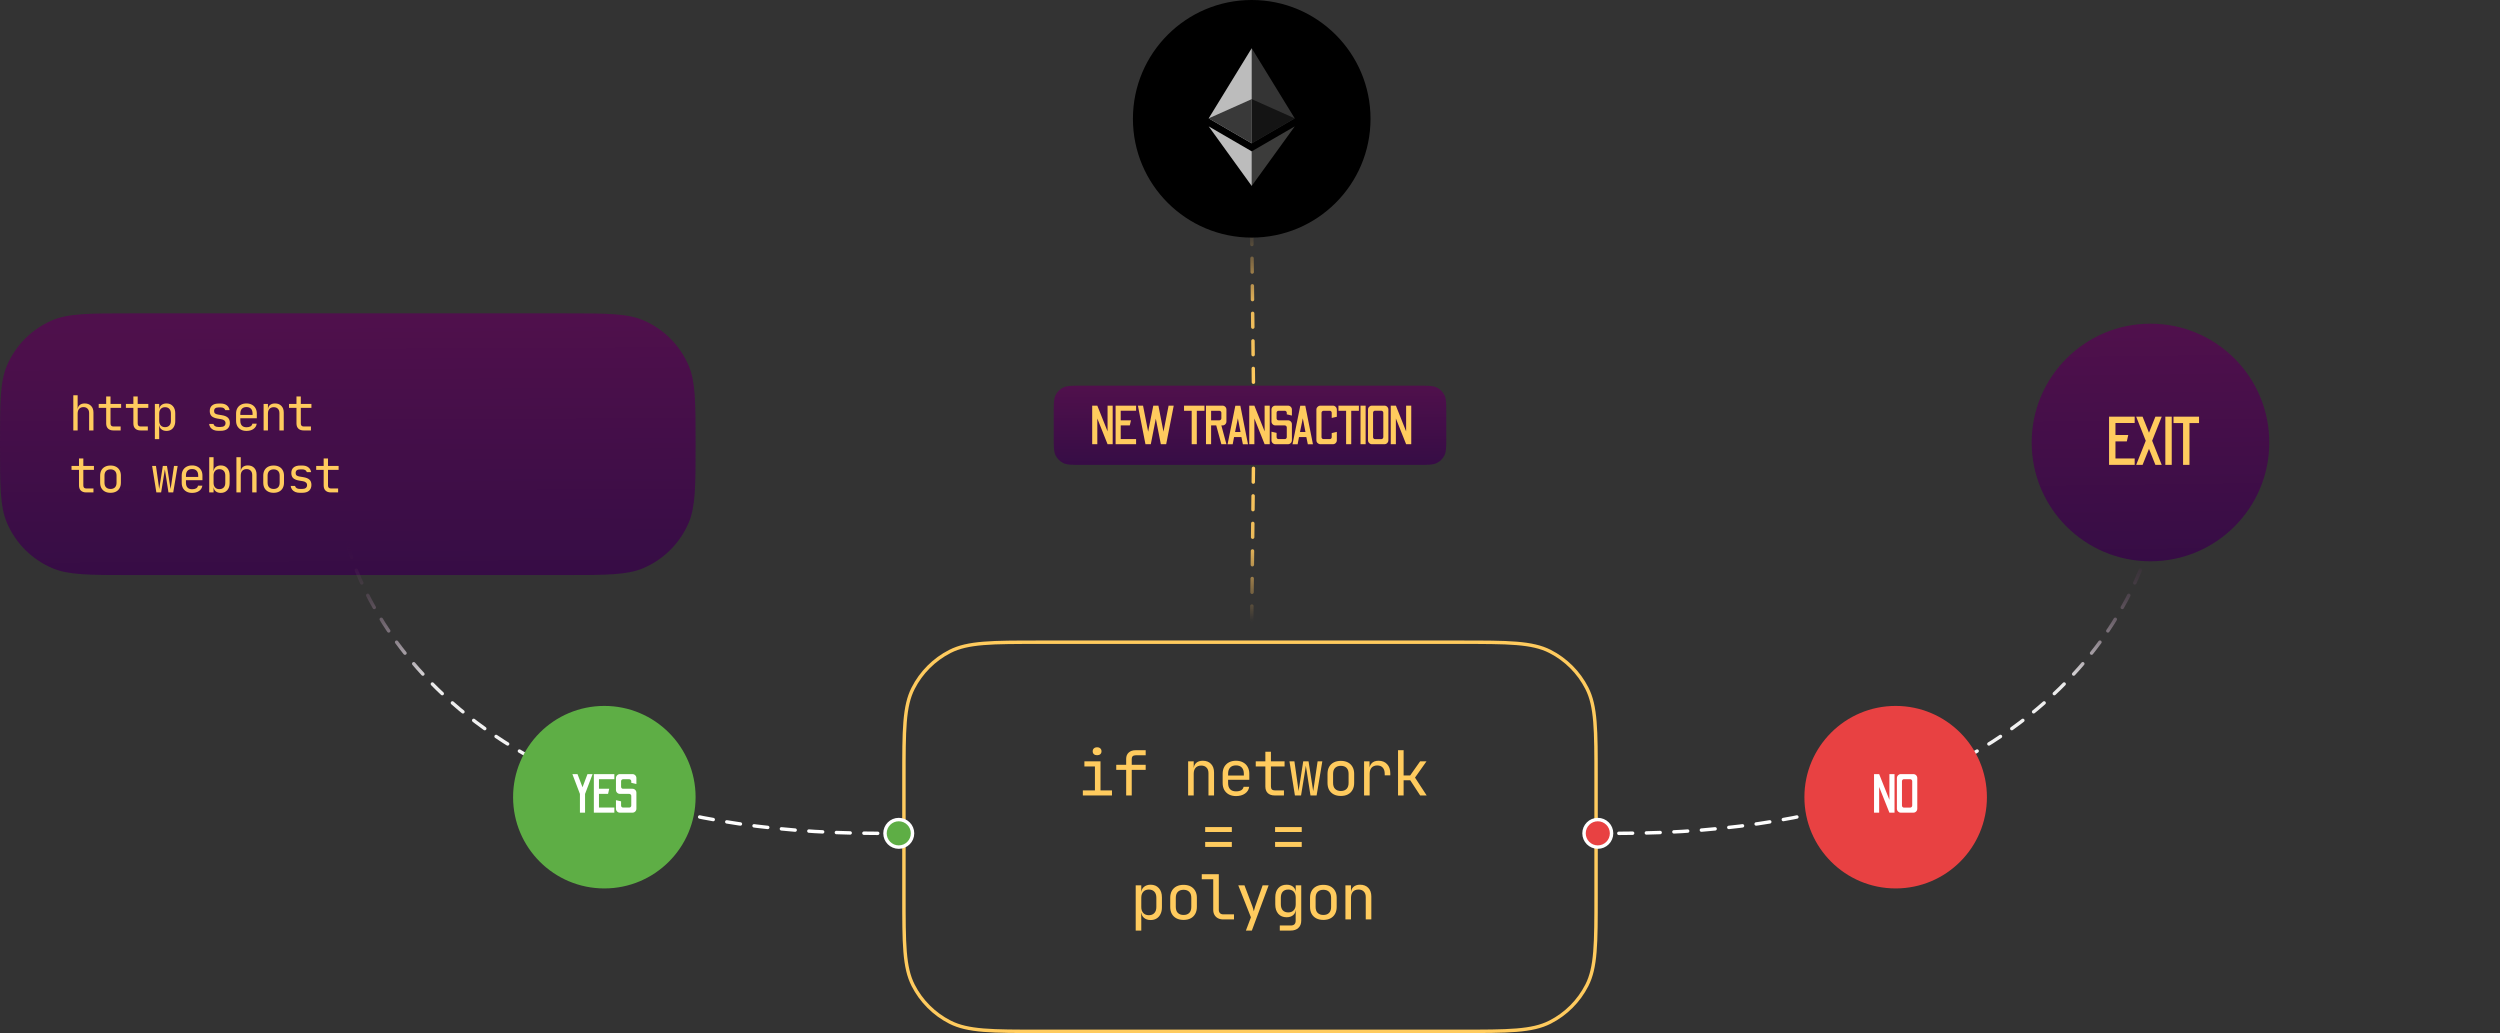 <svg width="726" height="300" viewBox="0 0 726 300" fill="none" xmlns="http://www.w3.org/2000/svg">
<rect x="0" y="0" width="726" height="300" fill="#333333" stroke="none"/>
<mask id="mask0_29_25" style="mask-type:alpha" maskUnits="userSpaceOnUse" x="0" y="0" width="726" height="300">
<rect width="726" height="300" fill="#D9D9D9"/>
</mask>
<g mask="url(#mask0_29_25)">
</g>
<path d="M262.5 226C262.5 218.991 262.5 213.764 262.839 209.621C263.177 205.483 263.85 202.469 265.17 199.877C267.519 195.267 271.267 191.519 275.877 189.17C278.469 187.85 281.483 187.177 285.621 186.839C289.764 186.5 294.991 186.5 302 186.5H424C431.009 186.5 436.236 186.5 440.379 186.839C444.517 187.177 447.531 187.85 450.123 189.17C454.733 191.519 458.481 195.267 460.83 199.877C462.15 202.469 462.823 205.483 463.161 209.621C463.5 213.764 463.5 218.991 463.5 226V260C463.5 267.009 463.5 272.236 463.161 276.379C462.823 280.517 462.15 283.531 460.83 286.123C458.481 290.733 454.733 294.481 450.123 296.83C447.531 298.15 444.517 298.823 440.379 299.161C436.236 299.5 431.009 299.5 424 299.5H302C294.991 299.5 289.764 299.5 285.621 299.161C281.483 298.823 278.469 298.15 275.877 296.83C271.267 294.481 267.519 290.733 265.17 286.123C263.85 283.531 263.177 280.517 262.839 276.379C262.5 272.236 262.5 267.009 262.5 260V226Z" stroke="#FFCB5E"/>
<path fill-rule="evenodd" clip-rule="evenodd" d="M0 129C0 116.882 0 110.823 2.056 106.071C4.581 100.236 9.236 95.582 15.071 93.056C19.823 91 25.882 91 38 91H164C176.118 91 182.177 91 186.929 93.056C192.764 95.582 197.419 100.236 199.944 106.071C202 110.823 202 116.882 202 129C202 141.118 202 147.177 199.944 151.929C197.419 157.764 192.764 162.419 186.929 164.944C182.177 167 176.118 167 164 167H38C25.882 167 19.823 167 15.071 164.944C9.236 162.419 4.581 157.764 2.056 151.929C0 147.177 0 141.118 0 129Z" fill="url(#paint0_linear_29_25)"/>
<path d="M314.458 231V229.524H317.968V222.576H314.908V221.1H319.588V229.524H322.918V231H314.458ZM318.598 219.318C318.202 219.318 317.89 219.216 317.662 219.012C317.434 218.808 317.32 218.532 317.32 218.184C317.32 217.824 317.434 217.542 317.662 217.338C317.89 217.122 318.202 217.014 318.598 217.014C318.994 217.014 319.306 217.122 319.534 217.338C319.762 217.542 319.876 217.824 319.876 218.184C319.876 218.532 319.762 218.808 319.534 219.012C319.306 219.216 318.994 219.318 318.598 219.318ZM327.038 231V223.566H324.158V222.09H327.038V220.38C327.038 219.6 327.284 218.988 327.776 218.544C328.268 218.088 328.946 217.86 329.81 217.86H332.708V219.336H329.81C329.438 219.336 329.15 219.426 328.946 219.606C328.754 219.774 328.658 220.032 328.658 220.38V222.09H332.708V223.566H328.658V231H327.038ZM345.034 231V221.1H346.654V222.99H346.996L346.654 223.368C346.654 222.588 346.888 221.988 347.356 221.568C347.824 221.136 348.472 220.92 349.3 220.92C350.296 220.92 351.088 221.226 351.676 221.838C352.264 222.45 352.558 223.284 352.558 224.34V231H350.938V224.52C350.938 223.812 350.746 223.272 350.362 222.9C349.99 222.516 349.48 222.324 348.832 222.324C348.16 222.324 347.626 222.528 347.23 222.936C346.846 223.344 346.654 223.932 346.654 224.7V231H345.034ZM358.928 231.18C358.148 231.18 357.464 231.024 356.876 230.712C356.3 230.4 355.85 229.962 355.526 229.398C355.214 228.822 355.058 228.156 355.058 227.4V224.7C355.058 223.932 355.214 223.266 355.526 222.702C355.85 222.138 356.3 221.7 356.876 221.388C357.464 221.076 358.148 220.92 358.928 220.92C359.708 220.92 360.386 221.076 360.962 221.388C361.55 221.7 362 222.138 362.312 222.702C362.636 223.266 362.798 223.932 362.798 224.7V226.446H356.642V227.4C356.642 228.18 356.84 228.78 357.236 229.2C357.632 229.608 358.196 229.812 358.928 229.812C359.552 229.812 360.056 229.704 360.44 229.488C360.824 229.26 361.058 228.924 361.142 228.48H362.762C362.654 229.308 362.246 229.968 361.538 230.46C360.842 230.94 359.972 231.18 358.928 231.18ZM361.214 225.366V224.7C361.214 223.92 361.016 223.32 360.62 222.9C360.236 222.48 359.672 222.27 358.928 222.27C358.196 222.27 357.632 222.48 357.236 222.9C356.84 223.32 356.642 223.92 356.642 224.7V225.222H361.34L361.214 225.366ZM370.159 231C369.307 231 368.641 230.772 368.161 230.316C367.693 229.86 367.459 229.218 367.459 228.39V222.576H364.669V221.1H367.459V218.31H369.079V221.1H373.039V222.576H369.079V228.39C369.079 229.146 369.439 229.524 370.159 229.524H372.859V231H370.159ZM376.043 231L374.459 221.1H375.899L376.889 228.12C376.925 228.384 376.961 228.672 376.997 228.984C377.045 229.284 377.081 229.536 377.105 229.74C377.129 229.536 377.165 229.284 377.213 228.984C377.273 228.672 377.321 228.384 377.357 228.12L378.455 221.1H380.003L381.101 228.12C381.137 228.384 381.179 228.672 381.227 228.984C381.287 229.284 381.329 229.536 381.353 229.74C381.377 229.536 381.413 229.284 381.461 228.984C381.521 228.672 381.569 228.384 381.605 228.12L382.631 221.1H383.999L382.343 231H380.561L379.499 224.16C379.451 223.824 379.397 223.488 379.337 223.152C379.277 222.816 379.235 222.552 379.211 222.36C379.187 222.552 379.151 222.816 379.103 223.152C379.055 223.488 379.001 223.824 378.941 224.16L377.825 231H376.043ZM389.379 231.144C388.587 231.144 387.903 230.994 387.327 230.694C386.751 230.394 386.301 229.962 385.977 229.398C385.665 228.822 385.509 228.144 385.509 227.364V224.736C385.509 223.944 385.665 223.266 385.977 222.702C386.301 222.138 386.751 221.706 387.327 221.406C387.903 221.106 388.587 220.956 389.379 220.956C390.171 220.956 390.855 221.106 391.431 221.406C392.007 221.706 392.451 222.138 392.763 222.702C393.087 223.266 393.249 223.938 393.249 224.718V227.364C393.249 228.144 393.087 228.822 392.763 229.398C392.451 229.962 392.007 230.394 391.431 230.694C390.855 230.994 390.171 231.144 389.379 231.144ZM389.379 229.704C390.087 229.704 390.639 229.506 391.035 229.11C391.431 228.714 391.629 228.132 391.629 227.364V224.736C391.629 223.968 391.431 223.386 391.035 222.99C390.639 222.594 390.087 222.396 389.379 222.396C388.683 222.396 388.131 222.594 387.723 222.99C387.327 223.386 387.129 223.968 387.129 224.736V227.364C387.129 228.132 387.327 228.714 387.723 229.11C388.131 229.506 388.683 229.704 389.379 229.704ZM396.127 231V221.1H397.711V222.99H398.089L397.567 224.16C397.567 223.092 397.795 222.288 398.251 221.748C398.719 221.196 399.409 220.92 400.321 220.92C401.365 220.92 402.193 221.25 402.805 221.91C403.429 222.558 403.741 223.44 403.741 224.556V225.15H402.121V224.7C402.121 223.92 401.929 223.326 401.545 222.918C401.173 222.498 400.639 222.288 399.943 222.288C399.259 222.288 398.719 222.498 398.323 222.918C397.939 223.338 397.747 223.932 397.747 224.7V231H396.127ZM405.989 231V217.86H407.609V225.186H409.517L412.397 221.1H414.251L410.921 225.816L414.305 231H412.415L409.535 226.59H407.609V231H405.989ZM349.983 241.62V240.18H357.723V241.62H349.983ZM349.983 245.94V244.5H357.723V245.94H349.983ZM370.284 241.62V240.18H378.024V241.62H370.284ZM370.284 245.94V244.5H378.024V245.94H370.284ZM329.809 270.24V257.1H331.429V258.99H331.753L331.429 259.368C331.429 258.612 331.675 258.018 332.167 257.586C332.671 257.142 333.331 256.92 334.147 256.92C335.143 256.92 335.935 257.25 336.523 257.91C337.123 258.558 337.423 259.452 337.423 260.592V263.49C337.423 264.246 337.285 264.9 337.009 265.452C336.745 266.004 336.367 266.43 335.875 266.73C335.395 267.03 334.819 267.18 334.147 267.18C333.343 267.18 332.689 266.958 332.185 266.514C331.681 266.07 331.429 265.476 331.429 264.732L331.753 265.11H331.393L331.429 267.36V270.24H329.809ZM333.607 265.776C334.291 265.776 334.825 265.572 335.209 265.164C335.605 264.756 335.803 264.168 335.803 263.4V260.7C335.803 259.932 335.605 259.344 335.209 258.936C334.825 258.528 334.291 258.324 333.607 258.324C332.947 258.324 332.419 258.534 332.023 258.954C331.627 259.374 331.429 259.956 331.429 260.7V263.4C331.429 264.144 331.627 264.726 332.023 265.146C332.419 265.566 332.947 265.776 333.607 265.776ZM343.703 267.144C342.911 267.144 342.227 266.994 341.651 266.694C341.075 266.394 340.625 265.962 340.301 265.398C339.989 264.822 339.833 264.144 339.833 263.364V260.736C339.833 259.944 339.989 259.266 340.301 258.702C340.625 258.138 341.075 257.706 341.651 257.406C342.227 257.106 342.911 256.956 343.703 256.956C344.495 256.956 345.179 257.106 345.755 257.406C346.331 257.706 346.775 258.138 347.087 258.702C347.411 259.266 347.573 259.938 347.573 260.718V263.364C347.573 264.144 347.411 264.822 347.087 265.398C346.775 265.962 346.331 266.394 345.755 266.694C345.179 266.994 344.495 267.144 343.703 267.144ZM343.703 265.704C344.411 265.704 344.963 265.506 345.359 265.11C345.755 264.714 345.953 264.132 345.953 263.364V260.736C345.953 259.968 345.755 259.386 345.359 258.99C344.963 258.594 344.411 258.396 343.703 258.396C343.007 258.396 342.455 258.594 342.047 258.99C341.651 259.386 341.453 259.968 341.453 260.736V263.364C341.453 264.132 341.651 264.714 342.047 265.11C342.455 265.506 343.007 265.704 343.703 265.704ZM355.203 267C354.627 267 354.123 266.886 353.691 266.658C353.259 266.43 352.923 266.106 352.683 265.686C352.443 265.266 352.323 264.774 352.323 264.21V255.336H348.993V253.86H353.943V264.21C353.943 264.618 354.057 264.942 354.285 265.182C354.513 265.41 354.819 265.524 355.203 265.524H358.353V267H355.203ZM361.808 270.24L363.266 266.388L359.594 257.1H361.394L363.698 263.22C363.782 263.424 363.86 263.67 363.932 263.958C364.004 264.234 364.064 264.468 364.112 264.66C364.16 264.468 364.22 264.234 364.292 263.958C364.364 263.67 364.436 263.424 364.508 263.22L366.668 257.1H368.414L363.536 270.24H361.808ZM371.652 270.24V268.764H374.802C375.306 268.764 375.672 268.65 375.9 268.422C376.14 268.194 376.26 267.84 376.26 267.36V266.1L376.296 264.3H375.972L376.278 264.03C376.278 264.75 376.038 265.32 375.558 265.74C375.078 266.16 374.436 266.37 373.632 266.37C372.612 266.37 371.808 266.04 371.22 265.38C370.632 264.708 370.338 263.808 370.338 262.68V260.592C370.338 259.464 370.632 258.57 371.22 257.91C371.808 257.25 372.612 256.92 373.632 256.92C374.436 256.92 375.078 257.13 375.558 257.55C376.038 257.97 376.278 258.54 376.278 259.26L375.972 258.99H376.278V257.1H377.88V267.36C377.88 268.248 377.604 268.95 377.052 269.466C376.512 269.982 375.756 270.24 374.784 270.24H371.652ZM374.118 264.966C374.79 264.966 375.318 264.756 375.702 264.336C376.086 263.916 376.278 263.334 376.278 262.59V260.7C376.278 259.956 376.086 259.374 375.702 258.954C375.318 258.534 374.79 258.324 374.118 258.324C373.434 258.324 372.9 258.528 372.516 258.936C372.144 259.344 371.958 259.932 371.958 260.7V262.59C371.958 263.358 372.144 263.946 372.516 264.354C372.9 264.762 373.434 264.966 374.118 264.966ZM384.304 267.144C383.512 267.144 382.828 266.994 382.252 266.694C381.676 266.394 381.226 265.962 380.902 265.398C380.59 264.822 380.434 264.144 380.434 263.364V260.736C380.434 259.944 380.59 259.266 380.902 258.702C381.226 258.138 381.676 257.706 382.252 257.406C382.828 257.106 383.512 256.956 384.304 256.956C385.096 256.956 385.78 257.106 386.356 257.406C386.932 257.706 387.376 258.138 387.688 258.702C388.012 259.266 388.174 259.938 388.174 260.718V263.364C388.174 264.144 388.012 264.822 387.688 265.398C387.376 265.962 386.932 266.394 386.356 266.694C385.78 266.994 385.096 267.144 384.304 267.144ZM384.304 265.704C385.012 265.704 385.564 265.506 385.96 265.11C386.356 264.714 386.554 264.132 386.554 263.364V260.736C386.554 259.968 386.356 259.386 385.96 258.99C385.564 258.594 385.012 258.396 384.304 258.396C383.608 258.396 383.056 258.594 382.648 258.99C382.252 259.386 382.054 259.968 382.054 260.736V263.364C382.054 264.132 382.252 264.714 382.648 265.11C383.056 265.506 383.608 265.704 384.304 265.704ZM390.71 267V257.1H392.33V258.99H392.672L392.33 259.368C392.33 258.588 392.564 257.988 393.032 257.568C393.5 257.136 394.148 256.92 394.976 256.92C395.972 256.92 396.764 257.226 397.352 257.838C397.94 258.45 398.234 259.284 398.234 260.34V267H396.614V260.52C396.614 259.812 396.422 259.272 396.038 258.9C395.666 258.516 395.156 258.324 394.508 258.324C393.836 258.324 393.302 258.528 392.906 258.936C392.522 259.344 392.33 259.932 392.33 260.7V267H390.71Z" fill="#FFCB5E"/>
<circle cx="261" cy="242" r="4" fill="#5EAE45" stroke="white"/>
<path d="M101 158C101 158 118.809 242 255 242" stroke="url(#paint1_linear_29_25)" stroke-linecap="round" stroke-linejoin="round" stroke-dasharray="4"/>
<circle cx="175.5" cy="231.5" r="26.5" fill="#5EAE45"/>
<path d="M168.411 236V230.56L166.219 224.8H167.707L169.163 228.624L170.603 224.8H172.091L169.899 230.56V236H168.411ZM172.453 236V224.8H178.405V226.272H173.941V229.056H176.917L176.581 230.544H173.941V234.512H178.405V236H172.453ZM180.026 236C179.706 236 179.434 235.888 179.21 235.664C178.986 235.44 178.874 235.168 178.874 234.848V232.368L180.362 232.704V233.936C180.362 234.096 180.415 234.235 180.522 234.352C180.639 234.459 180.773 234.512 180.922 234.512H182.746C182.906 234.512 183.039 234.459 183.146 234.352C183.263 234.235 183.322 234.096 183.322 233.936V231.12C183.322 230.96 183.263 230.827 183.146 230.72C183.039 230.603 182.906 230.544 182.746 230.544H180.026C179.706 230.544 179.434 230.432 179.21 230.208C178.986 229.984 178.874 229.712 178.874 229.392V225.952C178.874 225.632 178.986 225.36 179.21 225.136C179.434 224.912 179.706 224.8 180.026 224.8H183.658C183.978 224.8 184.25 224.912 184.474 225.136C184.698 225.36 184.81 225.632 184.81 225.952V227.68L183.322 227.328V226.864C183.322 226.704 183.263 226.571 183.146 226.464C183.039 226.347 182.906 226.288 182.746 226.288H180.922C180.773 226.288 180.639 226.347 180.522 226.464C180.415 226.571 180.362 226.704 180.362 226.864V228.48C180.362 228.64 180.415 228.779 180.522 228.896C180.639 229.003 180.773 229.056 180.922 229.056H183.658C183.978 229.056 184.25 229.168 184.474 229.392C184.698 229.616 184.81 229.888 184.81 230.208V234.848C184.81 235.168 184.698 235.44 184.474 235.664C184.25 235.888 183.978 236 183.658 236H180.026Z" fill="white"/>
<circle r="4" transform="matrix(-1 0 0 1 464 242)" fill="#E84142" stroke="white"/>
<path d="M624 158C624 158 606.191 242 470 242" stroke="url(#paint2_linear_29_25)" stroke-linecap="round" stroke-linejoin="round" stroke-dasharray="4"/>
<circle cx="550.5" cy="231.5" r="26.5" fill="#E84142"/>
<path d="M544.219 236V224.8H545.707L548.683 232.272V224.8H550.171V236H548.683L545.707 228.528V236H544.219ZM551.979 236C551.681 236 551.419 235.888 551.195 235.664C550.971 235.44 550.859 235.163 550.859 234.832V225.968C550.859 225.637 550.971 225.36 551.195 225.136C551.419 224.912 551.681 224.8 551.979 224.8H555.611C555.953 224.8 556.23 224.912 556.443 225.136C556.667 225.36 556.779 225.637 556.779 225.968V234.832C556.779 235.163 556.667 235.44 556.443 235.664C556.23 235.888 555.953 236 555.611 236H551.979ZM552.891 234.528H554.699C554.881 234.528 555.025 234.469 555.131 234.352C555.249 234.235 555.307 234.091 555.307 233.92V226.88C555.307 226.699 555.249 226.555 555.131 226.448C555.025 226.331 554.881 226.272 554.699 226.272H552.891C552.742 226.272 552.609 226.331 552.491 226.448C552.385 226.555 552.331 226.699 552.331 226.88V233.92C552.331 234.091 552.385 234.235 552.491 234.352C552.609 234.469 552.742 234.528 552.891 234.528Z" fill="white"/>
<path d="M21.288 125V114.78H22.548V117.3V118.77H22.814L22.548 119.064C22.548 118.457 22.73 117.991 23.094 117.664C23.458 117.328 23.962 117.16 24.606 117.16C25.381 117.16 25.997 117.398 26.454 117.874C26.911 118.35 27.14 118.999 27.14 119.82V125H25.88V119.96C25.88 119.409 25.731 118.985 25.432 118.686C25.143 118.378 24.746 118.224 24.242 118.224C23.719 118.224 23.304 118.387 22.996 118.714C22.697 119.041 22.548 119.503 22.548 120.1V125H21.288ZM32.934 125C32.272 125 31.754 124.823 31.381 124.468C31.017 124.113 30.834 123.614 30.834 122.97V118.448H28.665V117.3H30.834V115.13H32.094V117.3H35.175V118.448H32.094V122.97C32.094 123.558 32.374 123.852 32.934 123.852H35.035V125H32.934ZM40.829 125C40.166 125 39.648 124.823 39.275 124.468C38.911 124.113 38.729 123.614 38.729 122.97V118.448H36.559V117.3H38.729V115.13H39.989V117.3H43.069V118.448H39.989V122.97C39.989 123.558 40.269 123.852 40.829 123.852H42.929V125H40.829ZM44.972 127.52V117.3H46.232V118.77H46.484L46.232 119.064C46.232 118.476 46.423 118.014 46.806 117.678C47.198 117.333 47.711 117.16 48.346 117.16C49.12 117.16 49.736 117.417 50.194 117.93C50.66 118.434 50.894 119.129 50.894 120.016V122.27C50.894 122.858 50.786 123.367 50.572 123.796C50.366 124.225 50.072 124.557 49.69 124.79C49.316 125.023 48.868 125.14 48.346 125.14C47.72 125.14 47.212 124.967 46.82 124.622C46.428 124.277 46.232 123.815 46.232 123.236L46.484 123.53H46.204L46.232 125.28V127.52H44.972ZM47.926 124.048C48.458 124.048 48.873 123.889 49.172 123.572C49.48 123.255 49.634 122.797 49.634 122.2V120.1C49.634 119.503 49.48 119.045 49.172 118.728C48.873 118.411 48.458 118.252 47.926 118.252C47.412 118.252 47.002 118.415 46.694 118.742C46.386 119.069 46.232 119.521 46.232 120.1V122.2C46.232 122.779 46.386 123.231 46.694 123.558C47.002 123.885 47.412 124.048 47.926 124.048ZM63.435 125.112C62.912 125.112 62.455 125.033 62.063 124.874C61.68 124.706 61.372 124.473 61.139 124.174C60.915 123.875 60.779 123.521 60.733 123.11H61.993C62.049 123.381 62.198 123.595 62.441 123.754C62.693 123.913 63.024 123.992 63.435 123.992H64.023C64.517 123.992 64.886 123.894 65.129 123.698C65.371 123.493 65.493 123.222 65.493 122.886C65.493 122.559 65.381 122.303 65.157 122.116C64.942 121.92 64.62 121.789 64.191 121.724L63.155 121.556C62.399 121.425 61.834 121.192 61.461 120.856C61.097 120.511 60.915 120.011 60.915 119.358C60.915 118.667 61.134 118.135 61.573 117.762C62.011 117.379 62.669 117.188 63.547 117.188H64.079C64.816 117.188 65.409 117.361 65.857 117.706C66.305 118.051 66.575 118.518 66.669 119.106H65.409C65.353 118.863 65.213 118.672 64.989 118.532C64.765 118.383 64.461 118.308 64.079 118.308H63.547C63.071 118.308 62.721 118.397 62.497 118.574C62.282 118.751 62.175 119.017 62.175 119.372C62.175 119.689 62.268 119.923 62.455 120.072C62.641 120.221 62.935 120.329 63.337 120.394L64.373 120.562C65.203 120.693 65.805 120.935 66.179 121.29C66.561 121.645 66.753 122.158 66.753 122.83C66.753 123.539 66.524 124.099 66.067 124.51C65.619 124.911 64.937 125.112 64.023 125.112H63.435ZM71.567 125.14C70.96 125.14 70.428 125.019 69.971 124.776C69.523 124.533 69.173 124.193 68.921 123.754C68.678 123.306 68.557 122.788 68.557 122.2V120.1C68.557 119.503 68.678 118.985 68.921 118.546C69.173 118.107 69.523 117.767 69.971 117.524C70.428 117.281 70.96 117.16 71.567 117.16C72.174 117.16 72.701 117.281 73.149 117.524C73.606 117.767 73.957 118.107 74.199 118.546C74.451 118.985 74.577 119.503 74.577 120.1V121.458H69.789V122.2C69.789 122.807 69.943 123.273 70.251 123.6C70.559 123.917 70.998 124.076 71.567 124.076C72.052 124.076 72.445 123.992 72.743 123.824C73.042 123.647 73.224 123.385 73.289 123.04H74.549C74.465 123.684 74.148 124.197 73.597 124.58C73.056 124.953 72.379 125.14 71.567 125.14ZM73.345 120.618V120.1C73.345 119.493 73.191 119.027 72.883 118.7C72.585 118.373 72.146 118.21 71.567 118.21C70.998 118.21 70.559 118.373 70.251 118.7C69.943 119.027 69.789 119.493 69.789 120.1V120.506H73.443L73.345 120.618ZM76.55 125V117.3H77.81V118.77H78.076L77.81 119.064C77.81 118.457 77.992 117.991 78.356 117.664C78.72 117.328 79.224 117.16 79.868 117.16C80.642 117.16 81.258 117.398 81.716 117.874C82.173 118.35 82.402 118.999 82.402 119.82V125H81.142V119.96C81.142 119.409 80.992 118.989 80.694 118.7C80.404 118.401 80.008 118.252 79.504 118.252C78.981 118.252 78.566 118.411 78.258 118.728C77.959 119.045 77.81 119.503 77.81 120.1V125H76.55ZM88.196 125C87.534 125 87.016 124.823 86.642 124.468C86.278 124.113 86.096 123.614 86.096 122.97V118.448H83.926V117.3H86.096V115.13H87.356V117.3H90.436V118.448H87.356V122.97C87.356 123.558 87.636 123.852 88.196 123.852H90.296V125H88.196ZM25.04 143C24.377 143 23.859 142.823 23.486 142.468C23.122 142.113 22.94 141.614 22.94 140.97V136.448H20.77V135.3H22.94V133.13H24.2V135.3H27.28V136.448H24.2V140.97C24.2 141.558 24.48 141.852 25.04 141.852H27.14V143H25.04ZM32.094 143.112C31.479 143.112 30.947 142.995 30.498 142.762C30.05 142.529 29.701 142.193 29.448 141.754C29.206 141.306 29.084 140.779 29.084 140.172V138.128C29.084 137.512 29.206 136.985 29.448 136.546C29.701 136.107 30.05 135.771 30.498 135.538C30.947 135.305 31.479 135.188 32.094 135.188C32.711 135.188 33.242 135.305 33.691 135.538C34.139 135.771 34.484 136.107 34.727 136.546C34.978 136.985 35.105 137.507 35.105 138.114V140.172C35.105 140.779 34.978 141.306 34.727 141.754C34.484 142.193 34.139 142.529 33.691 142.762C33.242 142.995 32.711 143.112 32.094 143.112ZM32.094 141.992C32.645 141.992 33.075 141.838 33.383 141.53C33.691 141.222 33.844 140.769 33.844 140.172V138.128C33.844 137.531 33.691 137.078 33.383 136.77C33.075 136.462 32.645 136.308 32.094 136.308C31.553 136.308 31.124 136.462 30.806 136.77C30.498 137.078 30.345 137.531 30.345 138.128V140.172C30.345 140.769 30.498 141.222 30.806 141.53C31.124 141.838 31.553 141.992 32.094 141.992ZM45.406 143L44.174 135.3H45.294L46.064 140.76C46.092 140.965 46.12 141.189 46.148 141.432C46.185 141.665 46.213 141.861 46.232 142.02C46.25 141.861 46.278 141.665 46.316 141.432C46.362 141.189 46.4 140.965 46.428 140.76L47.282 135.3H48.486L49.34 140.76C49.368 140.965 49.4 141.189 49.438 141.432C49.484 141.665 49.517 141.861 49.536 142.02C49.554 141.861 49.582 141.665 49.62 141.432C49.666 141.189 49.704 140.965 49.732 140.76L50.53 135.3H51.594L50.306 143H48.92L48.094 137.68C48.056 137.419 48.014 137.157 47.968 136.896C47.921 136.635 47.888 136.429 47.87 136.28C47.851 136.429 47.823 136.635 47.786 136.896C47.748 137.157 47.706 137.419 47.66 137.68L46.792 143H45.406ZM55.778 143.14C55.172 143.14 54.639 143.019 54.182 142.776C53.734 142.533 53.384 142.193 53.132 141.754C52.889 141.306 52.768 140.788 52.768 140.2V138.1C52.768 137.503 52.889 136.985 53.132 136.546C53.384 136.107 53.734 135.767 54.182 135.524C54.639 135.281 55.172 135.16 55.778 135.16C56.385 135.16 56.912 135.281 57.36 135.524C57.818 135.767 58.167 136.107 58.41 136.546C58.662 136.985 58.788 137.503 58.788 138.1V139.458H54V140.2C54 140.807 54.154 141.273 54.462 141.6C54.77 141.917 55.209 142.076 55.778 142.076C56.264 142.076 56.656 141.992 56.954 141.824C57.253 141.647 57.435 141.385 57.5 141.04H58.76C58.676 141.684 58.359 142.197 57.808 142.58C57.267 142.953 56.59 143.14 55.778 143.14ZM57.556 138.618V138.1C57.556 137.493 57.402 137.027 57.094 136.7C56.795 136.373 56.357 136.21 55.778 136.21C55.209 136.21 54.77 136.373 54.462 136.7C54.154 137.027 54 137.493 54 138.1V138.506H57.654L57.556 138.618ZM64.121 143.14C63.486 143.14 62.977 142.972 62.595 142.636C62.212 142.291 62.021 141.824 62.021 141.236L62.273 141.53H62.021V143H60.761V132.78H62.021V135.02L61.993 136.77H62.273L62.021 137.064C62.021 136.485 62.212 136.023 62.595 135.678C62.987 135.333 63.495 135.16 64.121 135.16C64.895 135.16 65.516 135.417 65.983 135.93C66.449 136.443 66.683 137.143 66.683 138.03V140.284C66.683 141.161 66.449 141.857 65.983 142.37C65.516 142.883 64.895 143.14 64.121 143.14ZM63.701 142.048C64.233 142.048 64.653 141.889 64.961 141.572C65.269 141.255 65.423 140.797 65.423 140.2V138.1C65.423 137.503 65.269 137.045 64.961 136.728C64.653 136.411 64.233 136.252 63.701 136.252C63.187 136.252 62.777 136.415 62.469 136.742C62.17 137.069 62.021 137.521 62.021 138.1V140.2C62.021 140.779 62.17 141.231 62.469 141.558C62.777 141.885 63.187 142.048 63.701 142.048ZM68.655 143V132.78H69.915V135.3V136.77H70.181L69.915 137.064C69.915 136.457 70.097 135.991 70.461 135.664C70.825 135.328 71.329 135.16 71.973 135.16C72.748 135.16 73.364 135.398 73.821 135.874C74.278 136.35 74.507 136.999 74.507 137.82V143H73.247V137.96C73.247 137.409 73.098 136.985 72.799 136.686C72.51 136.378 72.113 136.224 71.609 136.224C71.087 136.224 70.671 136.387 70.363 136.714C70.064 137.041 69.915 137.503 69.915 138.1V143H68.655ZM79.462 143.112C78.846 143.112 78.314 142.995 77.866 142.762C77.418 142.529 77.068 142.193 76.816 141.754C76.573 141.306 76.452 140.779 76.452 140.172V138.128C76.452 137.512 76.573 136.985 76.816 136.546C77.068 136.107 77.418 135.771 77.866 135.538C78.314 135.305 78.846 135.188 79.462 135.188C80.078 135.188 80.61 135.305 81.058 135.538C81.506 135.771 81.851 136.107 82.094 136.546C82.346 136.985 82.472 137.507 82.472 138.114V140.172C82.472 140.779 82.346 141.306 82.094 141.754C81.851 142.193 81.506 142.529 81.058 142.762C80.61 142.995 80.078 143.112 79.462 143.112ZM79.462 141.992C80.012 141.992 80.442 141.838 80.75 141.53C81.058 141.222 81.212 140.769 81.212 140.172V138.128C81.212 137.531 81.058 137.078 80.75 136.77C80.442 136.462 80.012 136.308 79.462 136.308C78.92 136.308 78.491 136.462 78.174 136.77C77.866 137.078 77.712 137.531 77.712 138.128V140.172C77.712 140.769 77.866 141.222 78.174 141.53C78.491 141.838 78.92 141.992 79.462 141.992ZM87.118 143.112C86.596 143.112 86.138 143.033 85.746 142.874C85.364 142.706 85.056 142.473 84.822 142.174C84.598 141.875 84.463 141.521 84.416 141.11H85.676C85.732 141.381 85.882 141.595 86.124 141.754C86.376 141.913 86.708 141.992 87.118 141.992H87.706C88.201 141.992 88.57 141.894 88.812 141.698C89.055 141.493 89.176 141.222 89.176 140.886C89.176 140.559 89.064 140.303 88.84 140.116C88.626 139.92 88.304 139.789 87.874 139.724L86.838 139.556C86.082 139.425 85.518 139.192 85.144 138.856C84.78 138.511 84.598 138.011 84.598 137.358C84.598 136.667 84.818 136.135 85.256 135.762C85.695 135.379 86.353 135.188 87.23 135.188H87.762C88.5 135.188 89.092 135.361 89.54 135.706C89.988 136.051 90.259 136.518 90.352 137.106H89.092C89.036 136.863 88.896 136.672 88.672 136.532C88.448 136.383 88.145 136.308 87.762 136.308H87.23C86.754 136.308 86.404 136.397 86.18 136.574C85.966 136.751 85.858 137.017 85.858 137.372C85.858 137.689 85.952 137.923 86.138 138.072C86.325 138.221 86.619 138.329 87.02 138.394L88.056 138.562C88.887 138.693 89.489 138.935 89.862 139.29C90.245 139.645 90.436 140.158 90.436 140.83C90.436 141.539 90.208 142.099 89.75 142.51C89.302 142.911 88.621 143.112 87.706 143.112H87.118ZM96.091 143C95.428 143 94.91 142.823 94.537 142.468C94.173 142.113 93.991 141.614 93.991 140.97V136.448H91.821V135.3H93.991V133.13H95.251V135.3H98.331V136.448H95.251V140.97C95.251 141.558 95.531 141.852 96.091 141.852H98.191V143H96.091Z" fill="#FFCB5E"/>
<circle cx="624.5" cy="128.5" r="34.5" fill="url(#paint3_linear_29_25)"/>
<path d="M612.47 135V121H619.91V122.84H614.33V126.32H618.05L617.63 128.18H614.33V133.14H619.91V135H612.47ZM620.346 135L623.126 128L620.346 121H622.206L624.066 125.66L625.926 121H627.766L624.986 128L627.766 135H625.926L624.066 130.34L622.206 135H620.346ZM628.814 135V121H630.674V135H628.814ZM633.963 135V122.86H631.183V121H638.603V122.86H635.823V135H633.963Z" fill="#FFCB5E"/>
<path d="M363.5 67L364 111.5" stroke="url(#paint4_linear_29_25)" stroke-linecap="round" stroke-linejoin="round" stroke-dasharray="4"/>
<path d="M363.5 180L364 135.5" stroke="url(#paint5_linear_29_25)" stroke-linecap="round" stroke-linejoin="round" stroke-dasharray="4"/>
<path fill-rule="evenodd" clip-rule="evenodd" d="M306 120C306 117.2 306 115.8 306.545 114.73C307.024 113.789 307.789 113.024 308.73 112.545C309.8 112 311.2 112 314 112H412C414.8 112 416.2 112 417.27 112.545C418.211 113.024 418.976 113.789 419.455 114.73C420 115.8 420 117.2 420 120V127C420 129.8 420 131.2 419.455 132.27C418.976 133.211 418.211 133.976 417.27 134.455C416.2 135 414.8 135 412 135H314C311.2 135 309.8 135 308.73 134.455C307.789 133.976 307.024 133.211 306.545 132.27C306 131.2 306 129.8 306 127V120Z" fill="url(#paint6_linear_29_25)"/>
<path d="M317.172 129V117.8H318.66L321.636 125.272V117.8H323.124V129H321.636L318.66 121.528V129H317.172ZM323.969 129V117.8H329.921V119.272H325.457V122.056H328.433L328.097 123.544H325.457V127.512H329.921V129H323.969ZM332.641 129L330.449 117.8H331.937L333.425 125.368L334.913 117.8H336.401L337.873 125.368L339.361 117.8H340.849L338.657 129H337.105L335.649 121.576L334.193 129H332.641ZM346.066 129V119.288H343.842V117.8H349.778V119.288H347.554V129H346.066ZM350.218 129V117.8H355.018C355.327 117.8 355.594 117.912 355.818 118.136C356.042 118.36 356.154 118.632 356.154 118.952V122.392C356.154 122.712 356.042 122.984 355.818 123.208C355.594 123.432 355.327 123.544 355.018 123.544H354.682L356.154 129H354.682L353.194 123.544H351.706V129H350.218ZM351.706 122.056H354.106C354.255 122.056 354.388 122.003 354.506 121.896C354.623 121.779 354.682 121.64 354.682 121.48V119.864C354.682 119.704 354.623 119.571 354.506 119.464C354.388 119.347 354.255 119.288 354.106 119.288H351.706V122.056ZM356.485 129.016L358.741 117.816H360.197L362.421 129.016H360.933L360.501 126.92H358.373L357.973 129.016H356.485ZM358.661 125.448H360.245L359.477 121.464L358.661 125.448ZM362.781 129V117.8H364.269L367.245 125.272V117.8H368.733V129H367.245L364.269 121.528V129H362.781ZM370.385 129C370.065 129 369.793 128.888 369.569 128.664C369.345 128.44 369.233 128.168 369.233 127.848V125.368L370.721 125.704V126.936C370.721 127.096 370.775 127.235 370.881 127.352C370.999 127.459 371.132 127.512 371.281 127.512H373.105C373.265 127.512 373.399 127.459 373.505 127.352C373.623 127.235 373.681 127.096 373.681 126.936V124.12C373.681 123.96 373.623 123.827 373.505 123.72C373.399 123.603 373.265 123.544 373.105 123.544H370.385C370.065 123.544 369.793 123.432 369.569 123.208C369.345 122.984 369.233 122.712 369.233 122.392V118.952C369.233 118.632 369.345 118.36 369.569 118.136C369.793 117.912 370.065 117.8 370.385 117.8H374.017C374.337 117.8 374.609 117.912 374.833 118.136C375.057 118.36 375.169 118.632 375.169 118.952V120.68L373.681 120.328V119.864C373.681 119.704 373.623 119.571 373.505 119.464C373.399 119.347 373.265 119.288 373.105 119.288H371.281C371.132 119.288 370.999 119.347 370.881 119.464C370.775 119.571 370.721 119.704 370.721 119.864V121.48C370.721 121.64 370.775 121.779 370.881 121.896C370.999 122.003 371.132 122.056 371.281 122.056H374.017C374.337 122.056 374.609 122.168 374.833 122.392C375.057 122.616 375.169 122.888 375.169 123.208V127.848C375.169 128.168 375.057 128.44 374.833 128.664C374.609 128.888 374.337 129 374.017 129H370.385ZM375.344 129.016L377.6 117.816H379.056L381.28 129.016H379.792L379.36 126.92H377.232L376.832 129.016H375.344ZM377.52 125.448H379.104L378.336 121.464L377.52 125.448ZM383.433 129C383.134 129 382.868 128.888 382.633 128.664C382.398 128.44 382.281 128.168 382.281 127.848V118.952C382.281 118.643 382.398 118.376 382.633 118.152C382.868 117.917 383.134 117.8 383.433 117.8H387.065C387.396 117.8 387.668 117.917 387.881 118.152C388.105 118.376 388.217 118.643 388.217 118.952V121.032L386.729 121.368V119.864C386.729 119.715 386.676 119.581 386.569 119.464C386.473 119.347 386.34 119.288 386.169 119.288H384.345C384.196 119.288 384.062 119.347 383.945 119.464C383.828 119.581 383.769 119.715 383.769 119.864V126.936C383.769 127.107 383.828 127.245 383.945 127.352C384.062 127.459 384.196 127.512 384.345 127.512H386.169C386.34 127.512 386.473 127.459 386.569 127.352C386.676 127.245 386.729 127.107 386.729 126.936V125.768L388.217 125.416V127.848C388.217 128.168 388.105 128.44 387.881 128.664C387.668 128.888 387.396 129 387.065 129H383.433ZM390.91 129V119.288H388.686V117.8H394.622V119.288H392.398V129H390.91ZM395.094 129V117.8H396.582V129H395.094ZM398.385 129C398.087 129 397.825 128.888 397.601 128.664C397.377 128.44 397.265 128.163 397.265 127.832V118.968C397.265 118.637 397.377 118.36 397.601 118.136C397.825 117.912 398.087 117.8 398.385 117.8H402.017C402.359 117.8 402.636 117.912 402.849 118.136C403.073 118.36 403.185 118.637 403.185 118.968V127.832C403.185 128.163 403.073 128.44 402.849 128.664C402.636 128.888 402.359 129 402.017 129H398.385ZM399.297 127.528H401.105C401.287 127.528 401.431 127.469 401.537 127.352C401.655 127.235 401.713 127.091 401.713 126.92V119.88C401.713 119.699 401.655 119.555 401.537 119.448C401.431 119.331 401.287 119.272 401.105 119.272H399.297C399.148 119.272 399.015 119.331 398.897 119.448C398.791 119.555 398.737 119.699 398.737 119.88V126.92C398.737 127.091 398.791 127.235 398.897 127.352C399.015 127.469 399.148 127.528 399.297 127.528ZM403.875 129V117.8H405.363L408.339 125.272V117.8H409.827V129H408.339L405.363 121.528V129H403.875Z" fill="#FFCB5E"/>
<circle cx="363.5" cy="34.5" r="34.5" fill="black"/>
<path d="M363.496 14L363.223 14.912V41.36L363.496 41.628L375.992 34.371L363.496 14Z" fill="#343434"/>
<path d="M363.496 14L351 34.371L363.496 41.628V28.791V14Z" fill="#BCBCBC"/>
<path d="M363.496 43.953L363.342 44.137V53.559L363.496 54L376 36.699L363.496 43.953Z" fill="#3C3C3B"/>
<path d="M363.496 54V43.953L351 36.699L363.496 54Z" fill="#BCBCBC"/>
<path d="M363.496 41.628L375.992 34.371L363.496 28.791V41.628Z" fill="#141414"/>
<path d="M351 34.371L363.496 41.628V28.791L351 34.371Z" fill="#393939"/>
<defs>
<filter id="filter0_b_29_25" x="301.817" y="-27.183" width="123.366" height="123.366" filterUnits="userSpaceOnUse" color-interpolation-filters="sRGB">
<feFlood flood-opacity="0" result="BackgroundImageFix"/>
<feGaussianBlur in="BackgroundImage" stdDeviation="13.591"/>
<feComposite in2="SourceAlpha" operator="in" result="effect1_backgroundBlur_29_25"/>
<feBlend mode="normal" in="SourceGraphic" in2="effect1_backgroundBlur_29_25" result="shape"/>
</filter>
<linearGradient id="paint0_linear_29_25" x1="-144.912" y1="92.18" x2="-144.025" y2="277.248" gradientUnits="userSpaceOnUse">
<stop stop-color="#50104C"/>
<stop offset="1" stop-color="#11073B"/>
</linearGradient>
<linearGradient id="paint1_linear_29_25" x1="255" y1="242" x2="255" y2="158" gradientUnits="userSpaceOnUse">
<stop stop-color="white"/>
<stop offset="0.515" stop-color="white" stop-opacity="0.903"/>
<stop offset="1" stop-color="#390B34" stop-opacity="0.01"/>
</linearGradient>
<linearGradient id="paint2_linear_29_25" x1="470" y1="242" x2="470" y2="158" gradientUnits="userSpaceOnUse">
<stop stop-color="white"/>
<stop offset="0.515" stop-color="white" stop-opacity="0.903"/>
<stop offset="1" stop-color="#390B34" stop-opacity="0.01"/>
</linearGradient>
<linearGradient id="paint3_linear_29_25" x1="540.5" y1="95.071" x2="542.642" y2="263.07" gradientUnits="userSpaceOnUse">
<stop stop-color="#50104C"/>
<stop offset="1" stop-color="#11073B"/>
</linearGradient>
<linearGradient id="paint4_linear_29_25" x1="363" y1="112" x2="363" y2="67" gradientUnits="userSpaceOnUse">
<stop stop-color="#FFCA5E"/>
<stop offset="0.515" stop-color="#FFC85E" stop-opacity="0.903"/>
<stop offset="1" stop-color="#FFBE5E" stop-opacity="0.01"/>
</linearGradient>
<linearGradient id="paint5_linear_29_25" x1="363" y1="135" x2="363" y2="180" gradientUnits="userSpaceOnUse">
<stop stop-color="#FFCA5E"/>
<stop offset="0.515" stop-color="#FFC85E" stop-opacity="0.903"/>
<stop offset="1" stop-color="#FFBE5E" stop-opacity="0.01"/>
</linearGradient>
<linearGradient id="paint6_linear_29_25" x1="224.218" y1="112.357" x2="224.362" y2="168.366" gradientUnits="userSpaceOnUse">
<stop stop-color="#50104C"/>
<stop offset="1" stop-color="#11073B"/>
</linearGradient>
</defs>
</svg>
